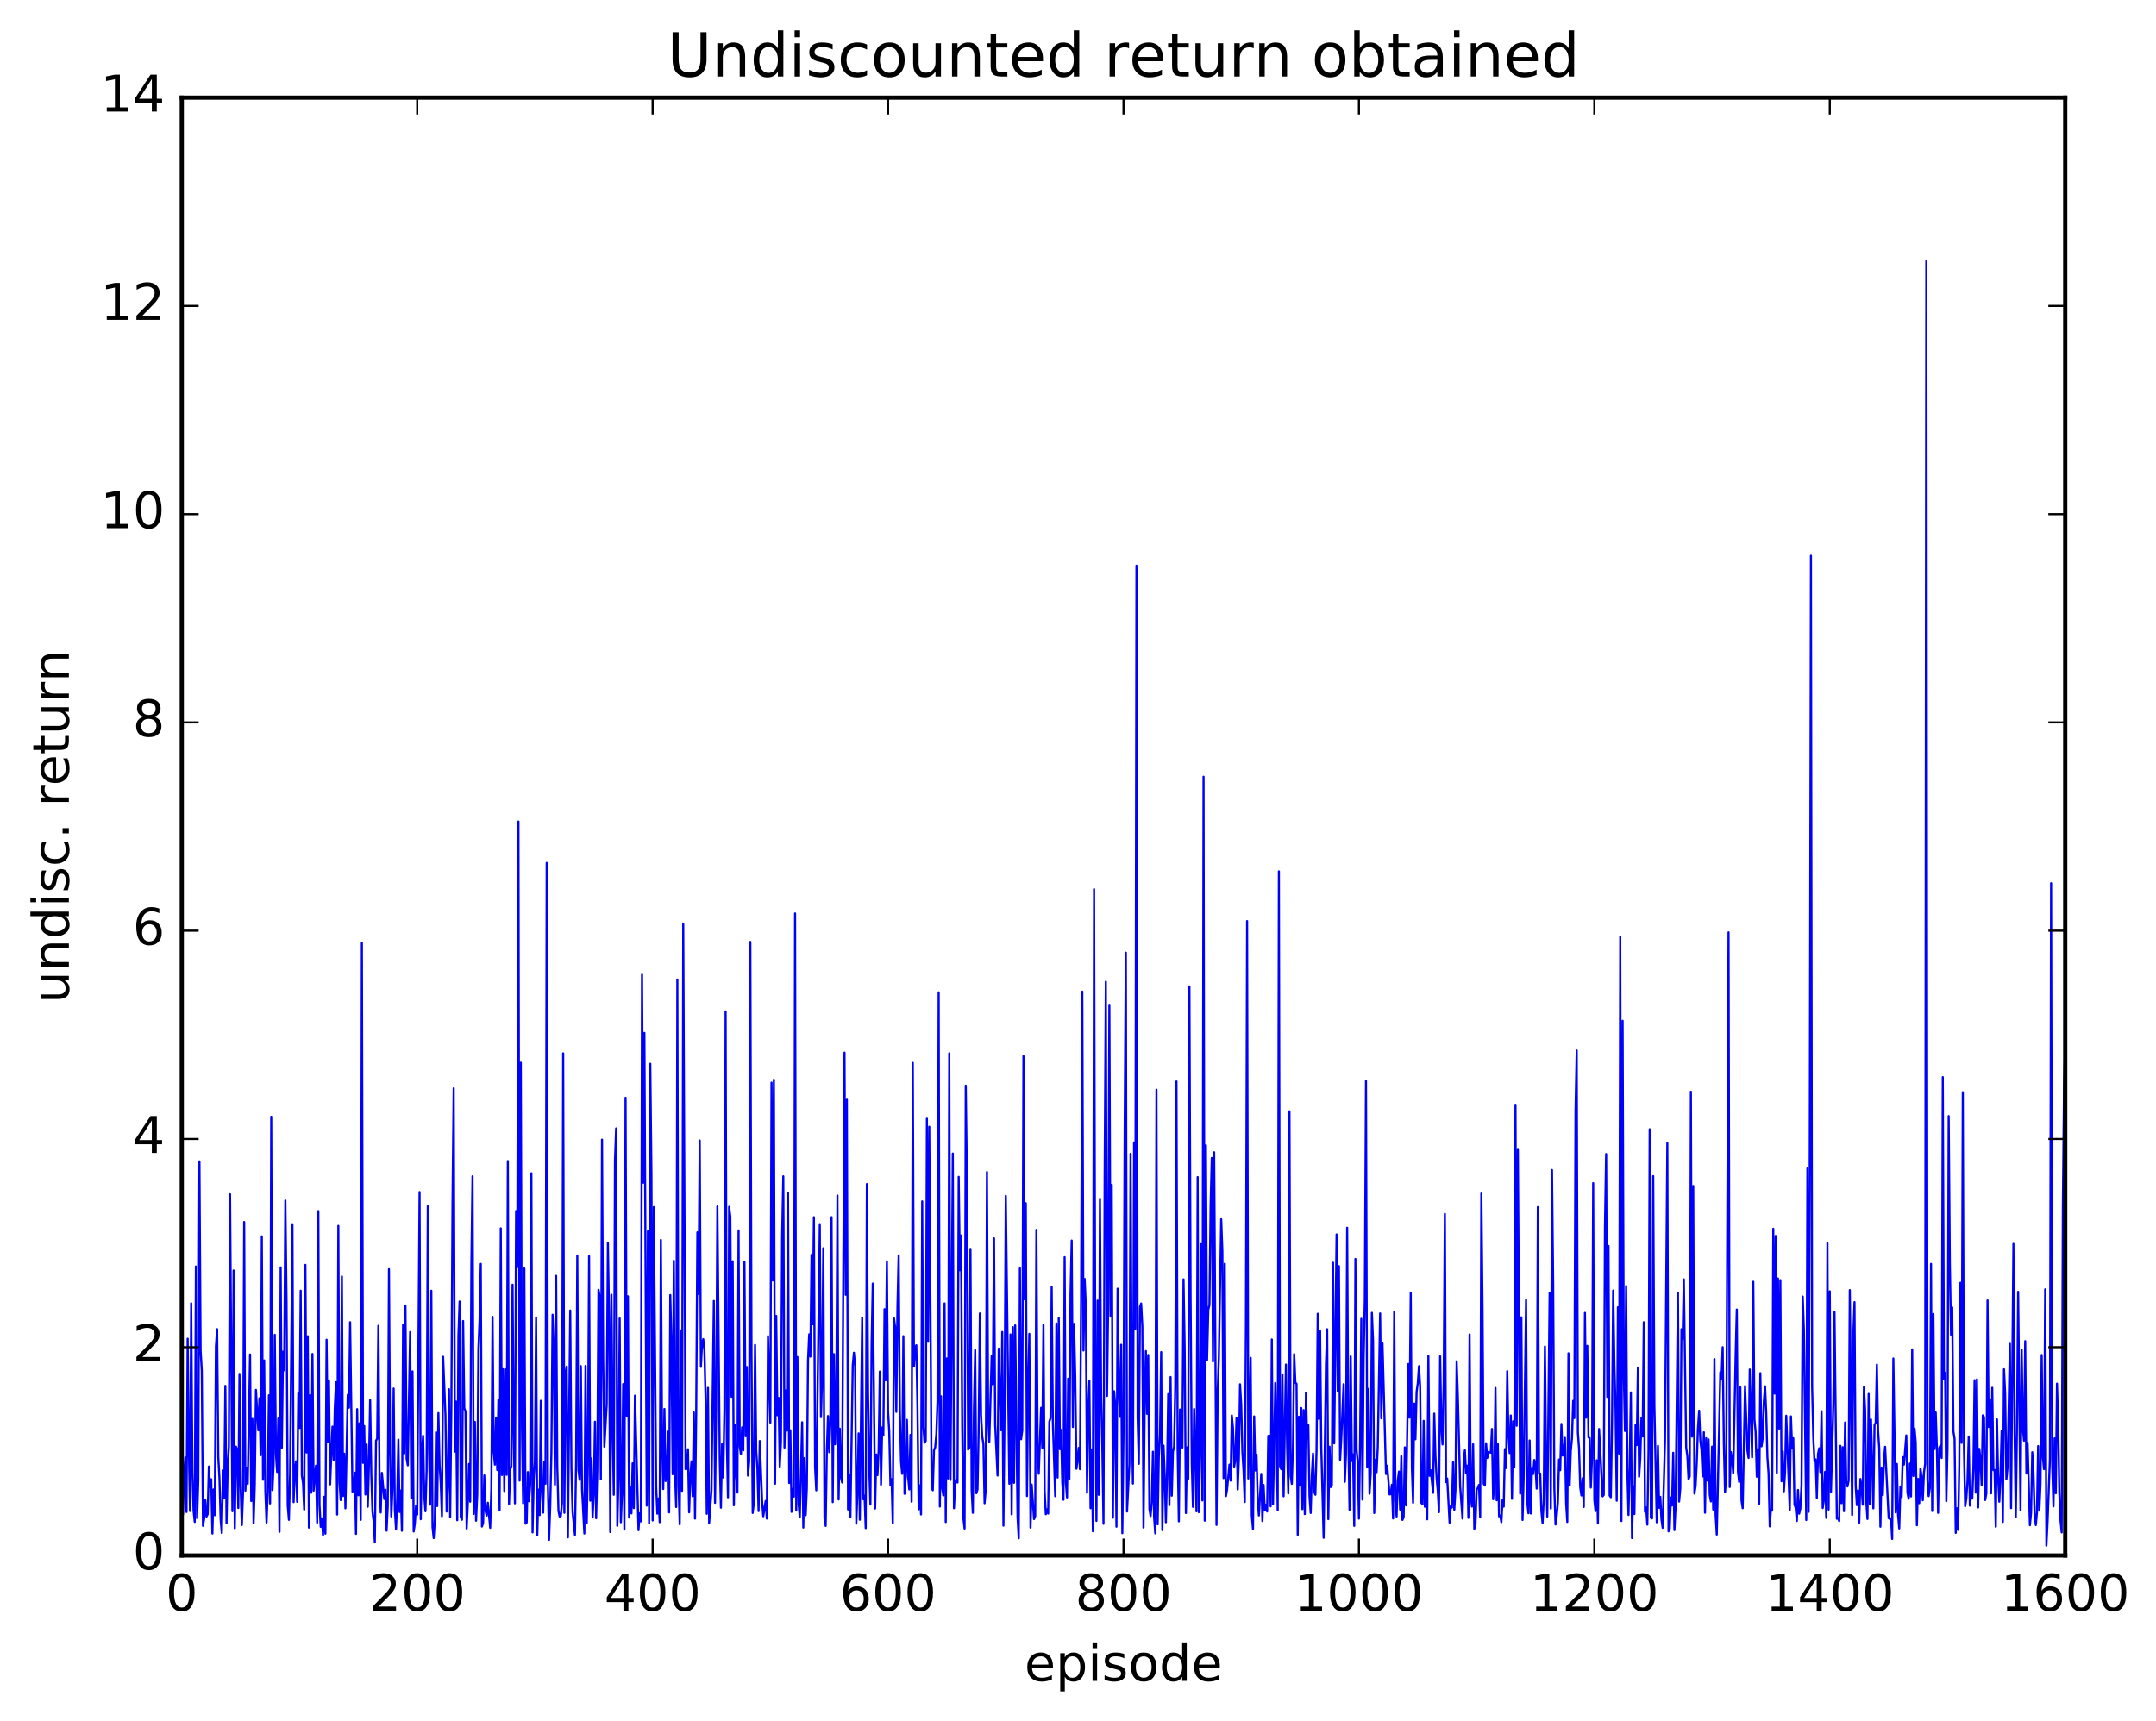 <?xml version="1.0" encoding="utf-8" standalone="no"?>
<!DOCTYPE svg PUBLIC "-//W3C//DTD SVG 1.1//EN"
  "http://www.w3.org/Graphics/SVG/1.1/DTD/svg11.dtd">
<!-- Created with matplotlib (http://matplotlib.org/) -->
<svg height="408pt" version="1.1" viewBox="0 0 511 408" width="511pt" xmlns="http://www.w3.org/2000/svg" xmlns:xlink="http://www.w3.org/1999/xlink">
 <defs>
  <style type="text/css">
*{stroke-linecap:butt;stroke-linejoin:round;stroke-miterlimit:100000;}
  </style>
 </defs>
 <g id="figure_1">
  <g id="patch_1">
   <path d="M 0 408.169 
L 511.954 408.169 
L 511.954 0 
L 0 0 
z
" style="fill:#ffffff;"/>
  </g>
  <g id="axes_1">
   <g id="patch_2">
    <path d="M 43.084 368.742 
L 489.484 368.742 
L 489.484 23.142 
L 43.084 23.142 
z
" style="fill:#ffffff;"/>
   </g>
   <g id="line2d_1">
    <path clip-path="url(#p3c01723ca8)" d="M 43.363 358.918 
L 43.642 349.35 
L 43.921 345.485 
L 44.2 358.441 
L 44.479 317.347 
L 44.758 343.449 
L 45.037 358.201 
L 45.316 308.955 
L 45.595 348.866 
L 45.874 358.085 
L 46.153 360.791 
L 46.432 300.227 
L 46.711 359.923 
L 46.99 350.955 
L 47.269 275.302 
L 47.548 320.098 
L 47.827 325.065 
L 48.106 361.715 
L 48.385 360.058 
L 48.664 355.639 
L 48.943 359.523 
L 49.222 358.949 
L 49.501 347.658 
L 49.78 352.605 
L 50.059 350.672 
L 50.338 363.544 
L 50.617 353.089 
L 50.896 359.197 
L 51.175 319.207 
L 51.454 315.085 
L 51.733 345.34 
L 52.012 350.424 
L 52.291 360.24 
L 52.57 363.41 
L 52.849 348.626 
L 53.128 355.118 
L 53.407 328.529 
L 53.686 361.132 
L 53.965 347.427 
L 54.244 342.791 
L 54.523 283.1 
L 55.081 358.25 
L 55.36 301.173 
L 55.639 362.294 
L 55.918 342.929 
L 56.197 343.587 
L 56.476 357.49 
L 56.755 325.698 
L 57.034 352.484 
L 57.313 361.527 
L 57.592 354.1 
L 57.871 289.677 
L 58.15 353.393 
L 58.429 347.922 
L 58.708 351.756 
L 59.266 321.087 
L 59.545 355.834 
L 59.824 336.37 
L 60.103 361.075 
L 60.382 352.196 
L 60.661 329.486 
L 61.219 339.07 
L 61.498 331.468 
L 61.777 344.974 
L 62.056 293.08 
L 62.335 350.801 
L 62.614 322.496 
L 62.893 353.414 
L 63.172 360.929 
L 63.451 353.666 
L 63.73 330.767 
L 64.009 356.414 
L 64.288 264.726 
L 64.567 353.252 
L 64.846 347.129 
L 65.125 316.434 
L 65.404 344.782 
L 65.683 348.949 
L 65.962 336.279 
L 66.241 363.135 
L 66.52 300.442 
L 66.799 343.202 
L 67.078 320.421 
L 67.357 324.839 
L 67.636 284.581 
L 67.915 308.457 
L 68.194 356.877 
L 68.473 360.295 
L 68.752 349.366 
L 69.31 290.406 
L 69.589 356.108 
L 69.868 348.834 
L 70.147 346.419 
L 70.426 356.02 
L 70.705 330.323 
L 70.984 338.512 
L 71.263 305.96 
L 71.542 349.762 
L 71.821 351.615 
L 72.1 357.859 
L 72.379 299.843 
L 72.658 344.332 
L 72.937 316.765 
L 73.216 362.136 
L 73.495 330.728 
L 73.774 353.879 
L 74.053 320.965 
L 74.332 353.385 
L 74.611 349.663 
L 74.89 347.465 
L 75.169 360.969 
L 75.448 287.092 
L 75.727 356.796 
L 76.006 361.951 
L 76.285 359.949 
L 76.564 364.054 
L 76.843 354.832 
L 77.122 363.577 
L 77.401 317.587 
L 77.68 341.829 
L 77.959 327.323 
L 78.238 351.895 
L 78.796 338.193 
L 79.075 346.073 
L 79.354 333.689 
L 79.633 327.668 
L 79.912 359.043 
L 80.191 290.598 
L 80.47 351.314 
L 80.749 355.611 
L 81.028 302.589 
L 81.307 354.664 
L 81.586 344.616 
L 81.865 357.576 
L 82.423 330.647 
L 82.702 333.715 
L 82.981 313.439 
L 83.539 353.645 
L 83.818 352.306 
L 84.097 349.12 
L 84.376 363.629 
L 84.655 334.052 
L 84.934 354.478 
L 85.213 337.41 
L 85.492 360.293 
L 85.771 223.476 
L 86.05 346.785 
L 86.329 338.057 
L 86.608 354.295 
L 86.887 342.415 
L 87.166 357.188 
L 87.445 347.358 
L 87.724 331.909 
L 88.003 349.531 
L 88.282 358.39 
L 88.561 360.663 
L 88.84 365.66 
L 89.119 341.53 
L 89.398 341.04 
L 89.677 314.29 
L 89.956 351.78 
L 90.235 358.568 
L 90.514 349.175 
L 91.072 355.368 
L 91.351 353.156 
L 91.63 362.881 
L 91.909 356.903 
L 92.188 300.865 
L 92.467 344.364 
L 92.746 359.479 
L 93.025 352.888 
L 93.304 329.159 
L 93.583 357.854 
L 93.862 362.495 
L 94.141 355.243 
L 94.42 341.279 
L 94.699 358.441 
L 94.978 353.363 
L 95.257 362.89 
L 95.536 314.038 
L 95.815 344.552 
L 96.094 309.475 
L 96.373 345.763 
L 96.652 347.372 
L 97.21 315.785 
L 97.489 355.16 
L 97.768 325.103 
L 98.047 363.062 
L 98.326 361.192 
L 98.605 356.93 
L 98.884 359.04 
L 99.442 282.579 
L 99.721 360.149 
L 100 344.424 
L 100.279 340.363 
L 100.558 354.749 
L 100.837 358.267 
L 101.116 348.523 
L 101.395 285.813 
L 101.674 343.494 
L 101.953 356.702 
L 102.232 305.979 
L 102.511 361.986 
L 102.79 364.627 
L 103.069 360.324 
L 103.348 339.54 
L 103.627 357.036 
L 103.906 334.973 
L 104.185 347.312 
L 104.464 351.656 
L 104.743 359.453 
L 105.022 321.635 
L 105.58 335.512 
L 105.859 358.343 
L 106.138 352.359 
L 106.417 329.342 
L 106.696 359.662 
L 106.975 333.924 
L 107.254 285.3 
L 107.533 257.982 
L 107.812 344.119 
L 108.091 332.251 
L 108.37 360.394 
L 108.649 316.616 
L 108.928 308.53 
L 109.207 359.583 
L 109.486 360.278 
L 109.765 313.157 
L 110.044 333.82 
L 110.323 334.563 
L 110.602 362.36 
L 110.881 356.399 
L 111.16 347.049 
L 111.439 356 
L 111.718 300.024 
L 111.997 278.846 
L 112.276 358.905 
L 112.555 337.086 
L 112.834 360.5 
L 113.113 354.25 
L 113.392 319.873 
L 113.671 312.769 
L 113.95 299.611 
L 114.229 361.887 
L 114.508 361.021 
L 114.787 349.764 
L 115.066 358.141 
L 115.345 359.289 
L 115.624 356.247 
L 116.182 362.199 
L 116.461 352.903 
L 116.74 312.165 
L 117.019 344.201 
L 117.298 347.207 
L 117.577 336.055 
L 117.856 348.487 
L 118.135 331.852 
L 118.414 358.026 
L 118.693 291.181 
L 118.972 349.675 
L 119.251 324.59 
L 119.53 353.461 
L 119.809 324.599 
L 120.088 349.628 
L 120.367 275.231 
L 120.646 356.546 
L 120.925 348.358 
L 121.204 347.539 
L 121.483 304.545 
L 121.762 340.413 
L 122.041 356.388 
L 122.32 287.08 
L 122.599 300.397 
L 122.878 194.74 
L 123.157 350.998 
L 123.436 251.911 
L 123.715 338.468 
L 123.994 356.365 
L 124.273 300.693 
L 124.552 361.22 
L 124.831 360.952 
L 125.11 348.971 
L 125.389 355.877 
L 125.668 351.891 
L 125.947 278.119 
L 126.226 363.282 
L 126.505 350.834 
L 126.784 346.567 
L 127.063 312.313 
L 127.342 363.883 
L 127.621 353.141 
L 127.9 359.171 
L 128.179 332.07 
L 128.458 353.647 
L 128.737 358.604 
L 129.016 346.486 
L 129.295 351.727 
L 129.574 204.544 
L 129.853 351.719 
L 130.132 365.044 
L 130.411 357.147 
L 130.69 344.381 
L 130.969 311.668 
L 131.248 319.351 
L 131.527 351.957 
L 131.806 302.444 
L 132.085 347.736 
L 132.364 358.193 
L 132.643 359.542 
L 132.922 359.381 
L 133.201 356.333 
L 133.48 249.697 
L 133.759 358.624 
L 134.038 325.573 
L 134.317 323.968 
L 134.596 364.445 
L 135.154 310.662 
L 135.433 347.93 
L 135.712 358.431 
L 136.27 363.858 
L 136.549 346.325 
L 136.828 297.615 
L 137.107 348.521 
L 137.386 350.835 
L 137.665 323.843 
L 137.944 352.901 
L 138.502 363.542 
L 138.781 323.801 
L 139.06 361.084 
L 139.339 347.736 
L 139.618 297.77 
L 139.897 355.752 
L 140.176 345.733 
L 140.455 359.711 
L 140.734 354.046 
L 141.013 337.036 
L 141.292 359.908 
L 141.571 348.376 
L 141.85 305.766 
L 142.129 307.336 
L 142.408 350.695 
L 142.687 270.155 
L 142.966 322.085 
L 143.245 342.949 
L 143.803 332.818 
L 144.082 294.584 
L 144.361 312.457 
L 144.64 363.195 
L 144.919 306.932 
L 145.198 337.7 
L 145.477 354.351 
L 145.756 275.136 
L 146.035 267.488 
L 146.314 361.731 
L 146.593 350.413 
L 146.872 312.551 
L 147.151 360.867 
L 147.43 353.856 
L 147.709 328.114 
L 147.988 362.603 
L 148.267 260.22 
L 148.546 335.619 
L 148.825 307.292 
L 149.104 359.752 
L 149.383 352.541 
L 149.662 358.775 
L 149.941 346.898 
L 150.22 357.517 
L 150.499 330.86 
L 151.336 362.758 
L 151.615 358.742 
L 151.894 360.675 
L 152.173 231.036 
L 152.452 280.373 
L 152.731 244.851 
L 153.289 356.93 
L 153.568 291.873 
L 153.847 361.066 
L 154.126 252.167 
L 154.405 278.434 
L 154.684 360.438 
L 154.963 286.136 
L 155.521 352.51 
L 155.8 358.831 
L 156.079 355.226 
L 156.358 360.853 
L 156.637 293.934 
L 156.916 340.756 
L 157.195 353.002 
L 157.474 334.011 
L 157.753 351.107 
L 158.032 350.592 
L 158.311 339.401 
L 158.59 358.534 
L 158.869 306.998 
L 159.148 318.679 
L 159.427 349.487 
L 159.706 298.865 
L 159.985 349.422 
L 160.264 357.257 
L 160.543 232.196 
L 160.822 352.096 
L 161.101 361.352 
L 161.38 315.4 
L 161.659 353.434 
L 161.938 219.008 
L 162.496 348.278 
L 162.775 348.209 
L 163.054 343.559 
L 163.333 358.517 
L 163.612 349.826 
L 163.891 346.425 
L 164.17 354.711 
L 164.449 334.832 
L 164.728 360.004 
L 165.007 335.284 
L 165.286 292.13 
L 165.565 306.767 
L 165.844 270.357 
L 166.123 324.022 
L 166.402 318.494 
L 166.681 317.451 
L 166.96 320.228 
L 167.239 331.605 
L 167.518 358.861 
L 167.797 329.004 
L 168.076 361.074 
L 168.634 353.24 
L 169.192 308.392 
L 169.471 356.27 
L 169.75 333.541 
L 170.029 285.999 
L 170.587 345.773 
L 170.866 357.421 
L 171.145 342.324 
L 171.424 350.249 
L 171.703 333.97 
L 171.982 239.757 
L 172.261 341.012 
L 172.54 354.958 
L 172.819 286.084 
L 173.098 288.433 
L 173.377 331.122 
L 173.656 298.998 
L 173.935 356.848 
L 174.214 337.828 
L 174.493 349.449 
L 174.772 353.834 
L 175.051 291.664 
L 175.33 342.828 
L 175.609 344.765 
L 175.888 338.369 
L 176.167 343.833 
L 176.446 299.17 
L 176.725 340.481 
L 177.004 324.058 
L 177.283 349.805 
L 177.562 346.405 
L 177.841 223.27 
L 178.12 321.495 
L 178.399 358.662 
L 178.678 356.225 
L 178.957 318.824 
L 179.236 343.933 
L 179.515 348.216 
L 179.794 358.227 
L 180.073 341.608 
L 180.631 355.863 
L 180.91 359.447 
L 181.468 355.824 
L 181.747 360.002 
L 182.026 316.745 
L 182.584 337.252 
L 182.863 256.637 
L 183.142 303.53 
L 183.421 255.95 
L 183.7 351.741 
L 183.979 311.949 
L 184.258 335.496 
L 184.537 331.375 
L 184.816 347.685 
L 185.095 341.841 
L 185.374 293.196 
L 185.653 278.846 
L 185.932 343.173 
L 186.211 329.624 
L 186.49 339.191 
L 186.769 282.73 
L 187.048 351.567 
L 187.327 339.062 
L 187.606 358.41 
L 187.885 352.931 
L 188.164 354.797 
L 188.443 216.533 
L 188.722 358.105 
L 189.001 321.691 
L 189.28 356.492 
L 189.559 359.712 
L 190.117 337.158 
L 190.396 362.133 
L 190.675 345.659 
L 190.954 359.195 
L 191.233 352.815 
L 191.512 322.596 
L 191.791 316.31 
L 192.07 321.601 
L 192.349 297.469 
L 192.628 313.927 
L 192.907 288.539 
L 193.186 347.769 
L 193.465 353.306 
L 194.302 290.393 
L 194.581 335.952 
L 194.86 326.072 
L 195.139 295.906 
L 195.418 359.837 
L 195.697 361.749 
L 195.976 344.022 
L 196.255 335.688 
L 196.534 344.257 
L 196.813 337.079 
L 197.092 288.528 
L 197.371 356.101 
L 197.65 321.007 
L 197.929 342.366 
L 198.208 333.49 
L 198.487 283.408 
L 198.766 355.472 
L 199.045 338.697 
L 199.324 350.257 
L 199.603 351.46 
L 200.161 249.525 
L 200.44 306.935 
L 200.719 260.689 
L 200.998 357.845 
L 201.277 349.571 
L 201.556 359.689 
L 202.114 323.639 
L 202.393 320.674 
L 202.672 323.938 
L 202.951 361.212 
L 203.23 353.678 
L 203.509 339.799 
L 203.788 360.275 
L 204.346 312.336 
L 204.625 355.415 
L 204.904 354.551 
L 205.183 362.268 
L 205.462 280.679 
L 205.741 330.267 
L 206.02 348.181 
L 206.299 356.67 
L 206.578 319.181 
L 206.857 304.276 
L 207.415 357.611 
L 207.694 344.807 
L 207.973 349.696 
L 208.252 343.702 
L 208.531 325.151 
L 208.81 351.971 
L 209.089 338.399 
L 209.368 340.306 
L 209.647 310.361 
L 209.926 327.219 
L 210.205 299.007 
L 210.484 334.579 
L 210.763 339.361 
L 211.042 352.12 
L 211.321 350.642 
L 211.6 361.145 
L 211.879 312.448 
L 212.158 314.553 
L 212.437 334.701 
L 212.716 309.661 
L 212.995 297.598 
L 213.274 334.37 
L 213.553 346.507 
L 213.832 349.388 
L 214.111 316.749 
L 214.39 354.123 
L 214.669 350.134 
L 214.948 336.595 
L 215.227 349.961 
L 215.506 353.097 
L 215.785 340.15 
L 216.064 356 
L 216.343 251.956 
L 216.622 323.95 
L 216.901 319.569 
L 217.18 318.895 
L 217.459 333.743 
L 217.738 357.808 
L 218.017 352.123 
L 218.296 359.018 
L 218.575 284.792 
L 218.854 338.05 
L 219.133 342.009 
L 219.412 341.577 
L 219.691 265.189 
L 219.97 318.084 
L 220.249 267.098 
L 220.807 352.527 
L 221.086 353.293 
L 221.365 343.783 
L 221.644 343.157 
L 221.923 340.104 
L 222.202 332.269 
L 222.481 235.238 
L 222.76 357.157 
L 223.039 331.004 
L 223.318 352.929 
L 223.597 354.528 
L 223.876 308.985 
L 224.155 360.819 
L 224.434 322.018 
L 224.713 350.492 
L 224.992 249.71 
L 225.271 350.844 
L 225.829 273.452 
L 226.108 357.543 
L 226.387 351.968 
L 226.666 350.76 
L 226.945 351.448 
L 227.224 278.978 
L 227.503 301.114 
L 227.782 292.881 
L 228.061 338.116 
L 228.34 359.934 
L 228.619 362.367 
L 228.898 257.348 
L 229.177 279.643 
L 229.456 343.654 
L 229.735 343.202 
L 230.014 296.055 
L 230.293 353.162 
L 230.572 358.633 
L 230.851 333.594 
L 231.13 320.07 
L 231.409 353.979 
L 231.688 353.111 
L 231.967 338.272 
L 232.246 311.368 
L 232.525 335.448 
L 232.804 340.595 
L 233.083 342.232 
L 233.362 356.368 
L 233.641 353.055 
L 233.92 277.819 
L 234.199 335.565 
L 234.478 341.813 
L 235.036 321.498 
L 235.315 328.173 
L 235.594 293.556 
L 235.873 337.713 
L 236.431 349.801 
L 236.71 319.715 
L 237.268 339.054 
L 237.547 315.765 
L 237.826 361.684 
L 238.105 333.709 
L 238.384 283.49 
L 239.221 351.741 
L 239.5 316.336 
L 239.779 358.997 
L 240.058 314.614 
L 240.337 351.526 
L 240.616 314.187 
L 241.174 359.657 
L 241.453 364.673 
L 241.732 300.654 
L 242.011 341.192 
L 242.29 339.13 
L 242.569 250.332 
L 242.848 308.027 
L 243.127 285.221 
L 243.406 354.655 
L 243.685 328.846 
L 243.964 316.194 
L 244.243 362.152 
L 244.522 351.933 
L 245.08 360.119 
L 245.359 359.394 
L 245.638 291.543 
L 245.917 342.173 
L 246.196 349.377 
L 246.754 333.735 
L 247.033 343.217 
L 247.312 314.112 
L 247.591 353.502 
L 247.87 358.97 
L 248.149 357.801 
L 248.428 358.815 
L 248.707 337.034 
L 248.986 336.203 
L 249.265 305.003 
L 249.544 337.267 
L 250.102 354.69 
L 250.381 313.734 
L 250.66 350.278 
L 250.939 312.477 
L 251.218 343.55 
L 251.497 338.966 
L 251.776 351.49 
L 252.055 355.538 
L 252.334 298.016 
L 252.613 351.417 
L 252.892 354.99 
L 253.171 326.83 
L 253.45 350.69 
L 253.729 306.74 
L 254.008 294.075 
L 254.287 338.29 
L 254.566 313.831 
L 254.845 326.291 
L 255.124 348.186 
L 255.403 346.214 
L 255.682 343.236 
L 255.961 348.291 
L 256.24 307.873 
L 256.519 235.069 
L 256.798 320.146 
L 257.077 303.177 
L 257.356 309.638 
L 257.635 353.888 
L 257.914 333.927 
L 258.193 327.412 
L 258.472 357.543 
L 258.751 343.614 
L 259.03 363.001 
L 259.309 210.779 
L 259.588 322.07 
L 259.867 360.55 
L 260.146 308.304 
L 260.425 354.363 
L 260.704 284.38 
L 260.983 331.18 
L 261.262 342.88 
L 261.541 361.245 
L 261.82 278.362 
L 262.099 232.714 
L 262.378 330.925 
L 262.657 308.616 
L 262.936 238.393 
L 263.215 312.051 
L 263.494 280.883 
L 263.773 359.787 
L 264.052 329.811 
L 264.331 333.214 
L 264.61 361.925 
L 264.889 305.49 
L 265.168 329.002 
L 265.447 335.888 
L 265.726 318.784 
L 266.005 363.461 
L 266.284 340.315 
L 266.563 267.75 
L 266.842 225.832 
L 267.121 358.334 
L 267.679 347.083 
L 267.958 273.509 
L 268.237 334.134 
L 268.516 351.698 
L 268.795 270.815 
L 269.074 315.024 
L 269.353 134.094 
L 269.632 336.115 
L 269.911 347.021 
L 270.19 309.839 
L 270.469 309.003 
L 270.748 314.471 
L 271.027 362.127 
L 271.306 332.426 
L 271.585 320.275 
L 271.864 335.166 
L 272.143 321.214 
L 272.422 357.681 
L 272.701 359.395 
L 272.98 356.056 
L 273.259 344.145 
L 273.538 359.705 
L 273.817 363.5 
L 274.096 258.315 
L 274.375 361.363 
L 274.654 345.371 
L 274.933 340.114 
L 275.212 320.529 
L 275.491 362.735 
L 275.77 342.68 
L 276.049 349.839 
L 276.328 360.873 
L 276.607 348.88 
L 276.886 330.479 
L 277.165 356.811 
L 277.444 326.432 
L 277.723 354.581 
L 278.002 344.155 
L 278.281 342.94 
L 278.56 328.582 
L 278.839 256.368 
L 279.118 343.692 
L 279.397 360.655 
L 279.676 334.146 
L 279.955 334.36 
L 280.234 343.157 
L 280.513 303.274 
L 280.792 320.151 
L 281.071 358.679 
L 281.35 343.112 
L 281.629 350.558 
L 281.908 233.838 
L 282.187 307.583 
L 282.466 346.893 
L 282.745 357.229 
L 283.024 334.02 
L 283.582 358.281 
L 283.861 279.03 
L 284.14 358.488 
L 284.419 345.152 
L 284.698 294.94 
L 284.977 355.696 
L 285.256 184.123 
L 285.535 360.495 
L 285.814 271.492 
L 286.093 322.382 
L 286.372 310.509 
L 286.651 309.388 
L 286.93 285.562 
L 287.209 274.511 
L 287.488 322.76 
L 287.767 273.15 
L 288.325 361.502 
L 288.604 329.932 
L 288.883 321.805 
L 289.441 289.024 
L 289.72 296.663 
L 289.999 350.411 
L 290.278 299.58 
L 290.557 354.666 
L 290.836 353.093 
L 291.394 347.206 
L 291.673 351.009 
L 291.952 335.54 
L 292.231 338.544 
L 292.51 347.682 
L 292.789 346.059 
L 293.068 336.095 
L 293.347 353.114 
L 293.626 345.832 
L 293.905 328.158 
L 294.184 332.926 
L 294.463 344.24 
L 294.742 348.755 
L 295.021 356.077 
L 295.3 314.13 
L 295.579 218.344 
L 295.858 350.501 
L 296.416 321.897 
L 296.695 359.282 
L 296.974 362.501 
L 297.253 335.769 
L 297.532 348.587 
L 297.811 344.859 
L 298.09 355.299 
L 298.369 359.269 
L 298.927 349.404 
L 299.206 360.584 
L 299.485 352.028 
L 299.764 358.09 
L 300.043 356.734 
L 300.322 358.33 
L 300.601 340.398 
L 300.88 340.351 
L 301.159 357.104 
L 301.438 317.53 
L 301.717 356.59 
L 302.275 327.84 
L 302.554 340.397 
L 302.833 358.078 
L 303.112 206.556 
L 303.391 347.607 
L 303.67 348.29 
L 303.949 325.827 
L 304.228 354.719 
L 304.786 323.478 
L 305.065 342.912 
L 305.344 354.031 
L 305.623 263.442 
L 305.902 350.002 
L 306.181 351.772 
L 306.46 342.501 
L 306.739 321.008 
L 307.018 327.744 
L 307.297 328.058 
L 307.576 363.856 
L 307.855 335.846 
L 308.134 352.223 
L 308.413 333.791 
L 308.692 357.76 
L 308.971 334.273 
L 309.25 358.941 
L 309.529 330.152 
L 309.808 340.991 
L 310.087 337.867 
L 310.366 354.67 
L 310.645 358.675 
L 310.924 349.608 
L 311.203 344.569 
L 311.482 353.666 
L 311.761 354.345 
L 312.04 343.753 
L 312.319 311.436 
L 312.598 336.382 
L 312.877 315.52 
L 313.156 342.969 
L 313.714 364.549 
L 314.272 323.385 
L 314.551 315.099 
L 314.83 360.135 
L 315.109 342.952 
L 315.388 352.532 
L 315.667 352.116 
L 315.946 299.333 
L 316.225 342.172 
L 316.783 292.628 
L 317.062 329.764 
L 317.341 300.143 
L 317.62 346.068 
L 317.899 341.077 
L 318.457 328.129 
L 318.736 351.277 
L 319.015 344.767 
L 319.294 291.04 
L 319.573 340.513 
L 319.852 357.913 
L 320.131 321.548 
L 320.41 346.358 
L 320.689 344.784 
L 320.968 361.731 
L 321.247 298.441 
L 321.526 343.743 
L 321.805 346.596 
L 322.084 360.012 
L 322.363 341.315 
L 322.642 312.627 
L 322.921 355.498 
L 323.2 322.081 
L 323.479 307.947 
L 323.758 256.257 
L 324.037 347.763 
L 324.316 329.247 
L 324.595 354.098 
L 324.874 349.264 
L 325.153 311.216 
L 325.432 317.802 
L 325.711 358.677 
L 325.99 346.062 
L 326.269 349.014 
L 326.548 342.984 
L 327.106 311.362 
L 327.385 336.225 
L 327.664 318.448 
L 328.501 349.438 
L 328.78 347.47 
L 329.338 354.27 
L 329.617 354.214 
L 329.896 351.976 
L 330.175 359.971 
L 330.454 310.96 
L 330.733 355.822 
L 331.012 359.515 
L 331.291 351.009 
L 331.57 348.845 
L 331.849 357.87 
L 332.128 345.189 
L 332.407 360.316 
L 332.686 359.564 
L 332.965 343.109 
L 333.244 356.869 
L 333.802 323.348 
L 334.081 336.071 
L 334.36 306.442 
L 334.639 348.06 
L 334.918 356.246 
L 335.197 332.732 
L 335.476 341.197 
L 335.755 329.939 
L 336.034 327.898 
L 336.313 323.865 
L 336.592 328.711 
L 336.871 356.233 
L 337.15 356.606 
L 337.429 336.83 
L 337.708 357.206 
L 337.987 354.011 
L 338.266 360.175 
L 338.545 321.43 
L 338.824 349.864 
L 339.103 348.533 
L 339.661 353.899 
L 339.94 335.109 
L 340.219 345.069 
L 340.498 350.401 
L 340.777 353.422 
L 341.056 358.474 
L 341.335 321.529 
L 341.614 338.093 
L 341.893 342.422 
L 342.172 327.926 
L 342.451 287.755 
L 342.73 351.35 
L 343.009 350.497 
L 343.567 360.977 
L 343.846 357.086 
L 344.125 357.395 
L 344.404 346.654 
L 344.683 357.919 
L 344.962 353.143 
L 345.241 322.711 
L 345.52 330.733 
L 346.078 352.415 
L 346.636 360.003 
L 346.915 346.274 
L 347.194 343.804 
L 347.473 349.259 
L 347.752 347.453 
L 348.031 359.832 
L 348.31 316.343 
L 348.589 354.287 
L 348.868 357.157 
L 349.147 342.384 
L 349.426 362.45 
L 349.705 361.454 
L 349.984 353.132 
L 350.263 352.777 
L 350.542 352.009 
L 350.821 359.731 
L 351.1 282.935 
L 351.379 310.185 
L 351.658 351.74 
L 351.937 352.167 
L 352.216 342.129 
L 352.495 345.638 
L 352.774 344.234 
L 353.332 344.376 
L 353.611 338.765 
L 353.89 355.409 
L 354.169 351.569 
L 354.448 329.014 
L 354.727 355.651 
L 355.006 342.348 
L 355.285 359.472 
L 355.564 359.258 
L 355.843 360.853 
L 356.122 355.627 
L 356.401 357.172 
L 356.68 343.524 
L 356.959 348.025 
L 357.238 325.04 
L 357.517 340.231 
L 357.796 344.463 
L 358.075 335.557 
L 358.354 355.313 
L 358.633 336.931 
L 358.912 347.862 
L 359.191 261.885 
L 359.47 337.993 
L 359.749 272.565 
L 360.307 354.093 
L 360.586 312.279 
L 360.865 360.324 
L 361.144 349.602 
L 361.702 308.156 
L 361.981 356.208 
L 362.26 358.731 
L 362.539 341.474 
L 362.818 358.803 
L 363.097 347.982 
L 363.376 349.435 
L 363.655 346.1 
L 363.934 347.858 
L 364.213 352.897 
L 364.492 286.141 
L 364.771 349.28 
L 365.05 349.314 
L 365.329 358.226 
L 365.608 361.059 
L 365.887 355.591 
L 366.166 319.202 
L 366.445 347.106 
L 366.724 359.536 
L 367.282 306.436 
L 367.561 357.624 
L 367.84 277.355 
L 368.119 304.323 
L 368.398 352.812 
L 368.677 361.411 
L 368.956 359.353 
L 369.235 356.236 
L 369.514 345.999 
L 369.793 348.532 
L 370.072 337.562 
L 370.351 345.066 
L 370.63 344.272 
L 370.909 340.865 
L 371.188 356.331 
L 371.467 360.805 
L 371.746 320.818 
L 372.025 352.098 
L 372.304 343.903 
L 372.583 340.934 
L 372.862 332.073 
L 373.141 336.175 
L 373.42 263.447 
L 373.699 249.023 
L 373.978 339.535 
L 374.257 343.447 
L 374.536 352.65 
L 374.815 354.523 
L 375.094 350.445 
L 375.373 357.244 
L 375.652 311.231 
L 375.931 336.069 
L 376.21 319.04 
L 376.489 340.713 
L 376.768 340.939 
L 377.047 352.65 
L 377.326 345.782 
L 377.605 280.466 
L 377.884 355.592 
L 378.163 358.233 
L 378.442 346.179 
L 378.721 361.166 
L 379 338.767 
L 379.837 354.732 
L 380.116 354.401 
L 380.395 290.917 
L 380.674 273.564 
L 380.953 331.149 
L 381.232 295.362 
L 381.511 354.544 
L 381.79 354.941 
L 382.069 337.481 
L 382.348 305.939 
L 382.627 323.474 
L 382.906 333.97 
L 383.185 355.764 
L 383.464 309.889 
L 383.743 344.585 
L 384.022 222.021 
L 384.301 360.579 
L 384.58 241.975 
L 384.859 325.771 
L 385.138 339.232 
L 385.417 304.87 
L 385.696 348.153 
L 385.975 359.142 
L 386.254 347.624 
L 386.533 330.083 
L 386.812 364.623 
L 387.091 352.354 
L 387.37 358.922 
L 387.649 337.776 
L 387.928 342.569 
L 388.207 324.192 
L 388.486 350.066 
L 388.765 345.763 
L 389.044 336.121 
L 389.323 340.53 
L 389.602 313.438 
L 389.881 358.375 
L 390.16 357.359 
L 390.439 361.434 
L 390.718 343.938 
L 390.997 267.69 
L 391.276 359.783 
L 391.555 359.965 
L 391.834 278.807 
L 392.113 333.176 
L 392.671 360.879 
L 392.95 342.758 
L 393.229 357.451 
L 393.508 354.842 
L 393.787 360.16 
L 394.066 362.191 
L 394.624 341.673 
L 395.182 270.964 
L 395.461 363.027 
L 395.74 362.407 
L 396.019 355.019 
L 396.298 356.903 
L 396.577 344.392 
L 396.856 362.735 
L 397.135 357.266 
L 397.693 306.429 
L 397.972 355.97 
L 398.251 352.841 
L 398.53 315.101 
L 398.809 317.416 
L 399.088 303.277 
L 399.646 343.159 
L 399.925 345.154 
L 400.204 350.66 
L 400.483 350.014 
L 400.762 258.8 
L 401.041 340.578 
L 401.32 281.143 
L 401.599 354.063 
L 401.878 352.308 
L 402.157 346.689 
L 402.436 338.589 
L 402.715 334.425 
L 402.994 341.387 
L 403.273 343.699 
L 403.552 350.004 
L 403.831 339.533 
L 404.11 358.617 
L 404.389 340.941 
L 404.668 350.987 
L 404.947 341.243 
L 405.226 354.327 
L 405.505 355.938 
L 405.784 342.939 
L 406.063 357.878 
L 406.342 322.181 
L 406.621 359.019 
L 406.9 363.786 
L 407.458 338.303 
L 407.737 325.322 
L 408.016 327.026 
L 408.295 319.358 
L 408.574 342.097 
L 408.853 353.766 
L 409.132 349.874 
L 409.69 221.013 
L 409.969 352.516 
L 410.248 344.223 
L 410.527 345.798 
L 410.806 349.255 
L 411.364 321.566 
L 411.643 310.438 
L 411.922 348.847 
L 412.201 351.32 
L 412.48 328.859 
L 412.759 355.691 
L 413.038 357.547 
L 413.596 328.578 
L 414.154 343.826 
L 414.433 345.623 
L 414.712 324.649 
L 415.27 345.47 
L 415.549 303.844 
L 415.828 336.441 
L 416.107 339.491 
L 416.386 350.078 
L 416.665 343.542 
L 416.944 356.489 
L 417.223 325.524 
L 417.502 342.867 
L 417.781 340.939 
L 418.06 332.118 
L 418.339 328.638 
L 418.618 334.941 
L 418.897 345.403 
L 419.176 349.362 
L 419.455 361.849 
L 419.734 357.766 
L 420.013 358.107 
L 420.292 291.287 
L 420.571 330.362 
L 420.85 292.99 
L 421.129 349.157 
L 421.408 303.059 
L 421.687 338.672 
L 421.966 303.456 
L 422.245 351.155 
L 422.524 344.057 
L 422.803 353.532 
L 423.082 349.022 
L 423.361 335.613 
L 424.198 357.916 
L 424.477 335.763 
L 424.756 343.38 
L 425.035 340.943 
L 425.314 356.692 
L 425.593 357.407 
L 425.872 360.569 
L 426.151 353.219 
L 426.43 358.841 
L 426.709 357.615 
L 426.988 352.043 
L 427.267 307.351 
L 427.546 315.091 
L 428.104 360.333 
L 428.383 276.987 
L 428.662 358.406 
L 428.941 272.663 
L 429.22 131.741 
L 429.499 328.658 
L 429.778 340.806 
L 430.057 346.384 
L 430.336 345.959 
L 430.615 355.126 
L 430.894 344.683 
L 431.173 343.325 
L 431.452 348.981 
L 431.731 334.545 
L 432.01 357.5 
L 432.289 355.478 
L 432.568 348.914 
L 432.847 359.831 
L 433.126 294.688 
L 433.405 357.866 
L 433.684 306.111 
L 433.963 353.671 
L 434.521 333.053 
L 434.8 310.994 
L 435.358 360.033 
L 435.637 359.867 
L 435.916 360.604 
L 436.195 342.74 
L 436.474 356.352 
L 436.753 343.064 
L 437.032 358.243 
L 437.311 337.221 
L 437.59 351.533 
L 437.869 352.383 
L 438.148 351.045 
L 438.427 305.83 
L 438.985 359.139 
L 439.264 316.207 
L 439.543 308.673 
L 439.822 352.223 
L 440.101 356.806 
L 440.38 353.34 
L 440.659 360.988 
L 440.938 350.618 
L 441.217 352.542 
L 441.496 356.721 
L 441.775 328.772 
L 442.054 334.171 
L 442.333 355.937 
L 442.612 360.093 
L 442.891 330.442 
L 443.17 356.55 
L 443.449 336.493 
L 444.007 357.572 
L 444.286 337.753 
L 444.565 337.332 
L 444.844 323.5 
L 445.123 339.076 
L 445.402 343.342 
L 445.681 361.929 
L 445.96 347.901 
L 446.239 354.428 
L 446.518 346.224 
L 446.797 342.971 
L 447.634 359.884 
L 447.913 360.088 
L 448.192 359.96 
L 448.471 364.831 
L 448.75 322.04 
L 449.308 358.556 
L 449.587 347.044 
L 449.866 359.129 
L 450.145 362.348 
L 450.424 352.421 
L 450.703 354.891 
L 450.982 345.439 
L 451.261 347.207 
L 451.819 340.271 
L 452.098 353.885 
L 452.377 355.3 
L 452.656 346.946 
L 452.935 354.751 
L 453.214 319.885 
L 453.493 349.891 
L 453.772 338.684 
L 454.051 341.938 
L 454.33 361.58 
L 454.609 350.588 
L 454.888 356.349 
L 455.167 348.15 
L 455.446 349.94 
L 455.725 355.665 
L 456.004 349.049 
L 456.283 347.061 
L 456.562 61.904 
L 456.841 350.906 
L 457.12 354.671 
L 457.399 352.794 
L 457.678 299.62 
L 457.957 358.197 
L 458.236 311.488 
L 458.515 343.517 
L 458.794 334.845 
L 459.073 343.518 
L 459.352 358.637 
L 459.631 343.248 
L 459.91 342.664 
L 460.189 345.635 
L 460.468 255.331 
L 460.747 326.976 
L 461.026 325.426 
L 461.305 355.867 
L 461.584 343.336 
L 461.863 264.568 
L 462.142 299.651 
L 462.421 316.404 
L 462.7 309.937 
L 462.979 339.298 
L 463.258 341.084 
L 463.537 363.39 
L 463.816 357.556 
L 464.095 362.662 
L 464.374 347.263 
L 464.653 304.077 
L 464.932 342.043 
L 465.211 258.912 
L 465.49 343.368 
L 465.769 357.079 
L 466.048 355.24 
L 466.327 351.074 
L 466.606 340.55 
L 466.885 356.934 
L 467.164 354.478 
L 467.443 355.259 
L 467.722 348.07 
L 468.001 327.193 
L 468.28 353.851 
L 468.559 326.974 
L 468.838 357.358 
L 469.117 343.472 
L 469.396 346.005 
L 469.675 352.059 
L 469.954 335.526 
L 470.233 335.943 
L 470.512 355.603 
L 470.791 354.042 
L 471.07 308.262 
L 471.349 338.295 
L 471.628 331.688 
L 471.907 354.024 
L 472.186 328.98 
L 472.465 348.51 
L 472.744 348.488 
L 473.023 361.934 
L 473.302 336.481 
L 473.581 350.12 
L 473.86 356.001 
L 474.139 349.439 
L 474.418 339.243 
L 474.697 360.787 
L 474.976 324.6 
L 475.255 330.356 
L 475.534 350.727 
L 475.813 347.866 
L 476.371 318.568 
L 476.65 357.525 
L 477.208 294.868 
L 477.487 339.762 
L 477.766 359.675 
L 478.045 338.71 
L 478.324 306.233 
L 478.882 357.982 
L 479.161 320.037 
L 479.44 338.653 
L 479.719 341.539 
L 479.998 317.925 
L 480.277 349.322 
L 480.556 342.045 
L 481.114 361.58 
L 481.393 358.622 
L 481.672 344.273 
L 481.951 348.961 
L 482.23 358.808 
L 482.509 361.541 
L 482.788 358.519 
L 483.067 342.801 
L 483.346 358.098 
L 483.625 351.825 
L 483.904 321.217 
L 484.183 345.475 
L 484.462 348.28 
L 484.741 305.648 
L 485.02 366.404 
L 485.299 360.732 
L 485.857 345.837 
L 486.136 209.363 
L 486.415 347.753 
L 486.694 357.121 
L 486.973 340.978 
L 487.252 354.001 
L 487.531 328.004 
L 487.81 337.377 
L 488.089 353.857 
L 488.368 360.466 
L 488.647 363.283 
L 488.926 285.603 
L 489.205 257.529 
L 489.484 246.911 
L 489.484 246.911 
" style="fill:none;stroke:#0000ff;stroke-linecap:square;stroke-width:0.5;"/>
   </g>
   <g id="patch_3">
    <path d="M 43.084 368.742 
L 43.084 23.142 
" style="fill:none;stroke:#000000;stroke-linecap:square;stroke-linejoin:miter;"/>
   </g>
   <g id="patch_4">
    <path d="M 43.084 23.142 
L 489.484 23.142 
" style="fill:none;stroke:#000000;stroke-linecap:square;stroke-linejoin:miter;"/>
   </g>
   <g id="patch_5">
    <path d="M 43.084 368.742 
L 489.484 368.742 
" style="fill:none;stroke:#000000;stroke-linecap:square;stroke-linejoin:miter;"/>
   </g>
   <g id="patch_6">
    <path d="M 489.484 368.742 
L 489.484 23.142 
" style="fill:none;stroke:#000000;stroke-linecap:square;stroke-linejoin:miter;"/>
   </g>
   <g id="matplotlib.axis_1">
    <g id="xtick_1">
     <g id="line2d_2">
      <defs>
       <path d="M 0 0 
L 0 -4 
" id="m55feca8a79" style="stroke:#000000;stroke-width:0.5;"/>
      </defs>
      <g>
       <use style="stroke:#000000;stroke-width:0.5;" x="43.084" xlink:href="#m55feca8a79" y="368.742"/>
      </g>
     </g>
     <g id="line2d_3">
      <defs>
       <path d="M 0 0 
L 0 4 
" id="m27ab988c8b" style="stroke:#000000;stroke-width:0.5;"/>
      </defs>
      <g>
       <use style="stroke:#000000;stroke-width:0.5;" x="43.084" xlink:href="#m27ab988c8b" y="23.142"/>
      </g>
     </g>
     <g id="text_1">
      <!-- 0 -->
      <defs>
       <path d="M 31.781 66.406 
Q 24.172 66.406 20.328 58.906 
Q 16.5 51.422 16.5 36.375 
Q 16.5 21.391 20.328 13.891 
Q 24.172 6.391 31.781 6.391 
Q 39.453 6.391 43.281 13.891 
Q 47.125 21.391 47.125 36.375 
Q 47.125 51.422 43.281 58.906 
Q 39.453 66.406 31.781 66.406 
M 31.781 74.219 
Q 44.047 74.219 50.516 64.516 
Q 56.984 54.828 56.984 36.375 
Q 56.984 17.969 50.516 8.266 
Q 44.047 -1.422 31.781 -1.422 
Q 19.531 -1.422 13.062 8.266 
Q 6.594 17.969 6.594 36.375 
Q 6.594 54.828 13.062 64.516 
Q 19.531 74.219 31.781 74.219 
" id="BitstreamVeraSans-Roman-30"/>
      </defs>
      <g transform="translate(39.266 381.86)scale(0.12 -0.12)">
       <use xlink:href="#BitstreamVeraSans-Roman-30"/>
      </g>
     </g>
    </g>
    <g id="xtick_2">
     <g id="line2d_4">
      <g>
       <use style="stroke:#000000;stroke-width:0.5;" x="98.884" xlink:href="#m55feca8a79" y="368.742"/>
      </g>
     </g>
     <g id="line2d_5">
      <g>
       <use style="stroke:#000000;stroke-width:0.5;" x="98.884" xlink:href="#m27ab988c8b" y="23.142"/>
      </g>
     </g>
     <g id="text_2">
      <!-- 200 -->
      <defs>
       <path d="M 19.188 8.297 
L 53.609 8.297 
L 53.609 0 
L 7.328 0 
L 7.328 8.297 
Q 12.938 14.109 22.625 23.891 
Q 32.328 33.688 34.812 36.531 
Q 39.547 41.844 41.422 45.531 
Q 43.312 49.219 43.312 52.781 
Q 43.312 58.594 39.234 62.25 
Q 35.156 65.922 28.609 65.922 
Q 23.969 65.922 18.812 64.312 
Q 13.672 62.703 7.812 59.422 
L 7.812 69.391 
Q 13.766 71.781 18.938 73 
Q 24.125 74.219 28.422 74.219 
Q 39.75 74.219 46.484 68.547 
Q 53.219 62.891 53.219 53.422 
Q 53.219 48.922 51.531 44.891 
Q 49.859 40.875 45.406 35.406 
Q 44.188 33.984 37.641 27.219 
Q 31.109 20.453 19.188 8.297 
" id="BitstreamVeraSans-Roman-32"/>
      </defs>
      <g transform="translate(87.431 381.86)scale(0.12 -0.12)">
       <use xlink:href="#BitstreamVeraSans-Roman-32"/>
       <use x="63.623" xlink:href="#BitstreamVeraSans-Roman-30"/>
       <use x="127.246" xlink:href="#BitstreamVeraSans-Roman-30"/>
      </g>
     </g>
    </g>
    <g id="xtick_3">
     <g id="line2d_6">
      <g>
       <use style="stroke:#000000;stroke-width:0.5;" x="154.684" xlink:href="#m55feca8a79" y="368.742"/>
      </g>
     </g>
     <g id="line2d_7">
      <g>
       <use style="stroke:#000000;stroke-width:0.5;" x="154.684" xlink:href="#m27ab988c8b" y="23.142"/>
      </g>
     </g>
     <g id="text_3">
      <!-- 400 -->
      <defs>
       <path d="M 37.797 64.312 
L 12.891 25.391 
L 37.797 25.391 
z
M 35.203 72.906 
L 47.609 72.906 
L 47.609 25.391 
L 58.016 25.391 
L 58.016 17.188 
L 47.609 17.188 
L 47.609 0 
L 37.797 0 
L 37.797 17.188 
L 4.891 17.188 
L 4.891 26.703 
z
" id="BitstreamVeraSans-Roman-34"/>
      </defs>
      <g transform="translate(143.231 381.86)scale(0.12 -0.12)">
       <use xlink:href="#BitstreamVeraSans-Roman-34"/>
       <use x="63.623" xlink:href="#BitstreamVeraSans-Roman-30"/>
       <use x="127.246" xlink:href="#BitstreamVeraSans-Roman-30"/>
      </g>
     </g>
    </g>
    <g id="xtick_4">
     <g id="line2d_8">
      <g>
       <use style="stroke:#000000;stroke-width:0.5;" x="210.484" xlink:href="#m55feca8a79" y="368.742"/>
      </g>
     </g>
     <g id="line2d_9">
      <g>
       <use style="stroke:#000000;stroke-width:0.5;" x="210.484" xlink:href="#m27ab988c8b" y="23.142"/>
      </g>
     </g>
     <g id="text_4">
      <!-- 600 -->
      <defs>
       <path d="M 33.016 40.375 
Q 26.375 40.375 22.484 35.828 
Q 18.609 31.297 18.609 23.391 
Q 18.609 15.531 22.484 10.953 
Q 26.375 6.391 33.016 6.391 
Q 39.656 6.391 43.531 10.953 
Q 47.406 15.531 47.406 23.391 
Q 47.406 31.297 43.531 35.828 
Q 39.656 40.375 33.016 40.375 
M 52.594 71.297 
L 52.594 62.312 
Q 48.875 64.062 45.094 64.984 
Q 41.312 65.922 37.594 65.922 
Q 27.828 65.922 22.672 59.328 
Q 17.531 52.734 16.797 39.406 
Q 19.672 43.656 24.016 45.922 
Q 28.375 48.188 33.594 48.188 
Q 44.578 48.188 50.953 41.516 
Q 57.328 34.859 57.328 23.391 
Q 57.328 12.156 50.688 5.359 
Q 44.047 -1.422 33.016 -1.422 
Q 20.359 -1.422 13.672 8.266 
Q 6.984 17.969 6.984 36.375 
Q 6.984 53.656 15.188 63.938 
Q 23.391 74.219 37.203 74.219 
Q 40.922 74.219 44.703 73.484 
Q 48.484 72.75 52.594 71.297 
" id="BitstreamVeraSans-Roman-36"/>
      </defs>
      <g transform="translate(199.031 381.86)scale(0.12 -0.12)">
       <use xlink:href="#BitstreamVeraSans-Roman-36"/>
       <use x="63.623" xlink:href="#BitstreamVeraSans-Roman-30"/>
       <use x="127.246" xlink:href="#BitstreamVeraSans-Roman-30"/>
      </g>
     </g>
    </g>
    <g id="xtick_5">
     <g id="line2d_10">
      <g>
       <use style="stroke:#000000;stroke-width:0.5;" x="266.284" xlink:href="#m55feca8a79" y="368.742"/>
      </g>
     </g>
     <g id="line2d_11">
      <g>
       <use style="stroke:#000000;stroke-width:0.5;" x="266.284" xlink:href="#m27ab988c8b" y="23.142"/>
      </g>
     </g>
     <g id="text_5">
      <!-- 800 -->
      <defs>
       <path d="M 31.781 34.625 
Q 24.75 34.625 20.719 30.859 
Q 16.703 27.094 16.703 20.516 
Q 16.703 13.922 20.719 10.156 
Q 24.75 6.391 31.781 6.391 
Q 38.812 6.391 42.859 10.172 
Q 46.922 13.969 46.922 20.516 
Q 46.922 27.094 42.891 30.859 
Q 38.875 34.625 31.781 34.625 
M 21.922 38.812 
Q 15.578 40.375 12.031 44.719 
Q 8.5 49.078 8.5 55.328 
Q 8.5 64.062 14.719 69.141 
Q 20.953 74.219 31.781 74.219 
Q 42.672 74.219 48.875 69.141 
Q 55.078 64.062 55.078 55.328 
Q 55.078 49.078 51.531 44.719 
Q 48 40.375 41.703 38.812 
Q 48.828 37.156 52.797 32.312 
Q 56.781 27.484 56.781 20.516 
Q 56.781 9.906 50.312 4.234 
Q 43.844 -1.422 31.781 -1.422 
Q 19.734 -1.422 13.25 4.234 
Q 6.781 9.906 6.781 20.516 
Q 6.781 27.484 10.781 32.312 
Q 14.797 37.156 21.922 38.812 
M 18.312 54.391 
Q 18.312 48.734 21.844 45.562 
Q 25.391 42.391 31.781 42.391 
Q 38.141 42.391 41.719 45.562 
Q 45.312 48.734 45.312 54.391 
Q 45.312 60.062 41.719 63.234 
Q 38.141 66.406 31.781 66.406 
Q 25.391 66.406 21.844 63.234 
Q 18.312 60.062 18.312 54.391 
" id="BitstreamVeraSans-Roman-38"/>
      </defs>
      <g transform="translate(254.831 381.86)scale(0.12 -0.12)">
       <use xlink:href="#BitstreamVeraSans-Roman-38"/>
       <use x="63.623" xlink:href="#BitstreamVeraSans-Roman-30"/>
       <use x="127.246" xlink:href="#BitstreamVeraSans-Roman-30"/>
      </g>
     </g>
    </g>
    <g id="xtick_6">
     <g id="line2d_12">
      <g>
       <use style="stroke:#000000;stroke-width:0.5;" x="322.084" xlink:href="#m55feca8a79" y="368.742"/>
      </g>
     </g>
     <g id="line2d_13">
      <g>
       <use style="stroke:#000000;stroke-width:0.5;" x="322.084" xlink:href="#m27ab988c8b" y="23.142"/>
      </g>
     </g>
     <g id="text_6">
      <!-- 1000 -->
      <defs>
       <path d="M 12.406 8.297 
L 28.516 8.297 
L 28.516 63.922 
L 10.984 60.406 
L 10.984 69.391 
L 28.422 72.906 
L 38.281 72.906 
L 38.281 8.297 
L 54.391 8.297 
L 54.391 0 
L 12.406 0 
z
" id="BitstreamVeraSans-Roman-31"/>
      </defs>
      <g transform="translate(306.814 381.86)scale(0.12 -0.12)">
       <use xlink:href="#BitstreamVeraSans-Roman-31"/>
       <use x="63.623" xlink:href="#BitstreamVeraSans-Roman-30"/>
       <use x="127.246" xlink:href="#BitstreamVeraSans-Roman-30"/>
       <use x="190.869" xlink:href="#BitstreamVeraSans-Roman-30"/>
      </g>
     </g>
    </g>
    <g id="xtick_7">
     <g id="line2d_14">
      <g>
       <use style="stroke:#000000;stroke-width:0.5;" x="377.884" xlink:href="#m55feca8a79" y="368.742"/>
      </g>
     </g>
     <g id="line2d_15">
      <g>
       <use style="stroke:#000000;stroke-width:0.5;" x="377.884" xlink:href="#m27ab988c8b" y="23.142"/>
      </g>
     </g>
     <g id="text_7">
      <!-- 1200 -->
      <g transform="translate(362.614 381.86)scale(0.12 -0.12)">
       <use xlink:href="#BitstreamVeraSans-Roman-31"/>
       <use x="63.623" xlink:href="#BitstreamVeraSans-Roman-32"/>
       <use x="127.246" xlink:href="#BitstreamVeraSans-Roman-30"/>
       <use x="190.869" xlink:href="#BitstreamVeraSans-Roman-30"/>
      </g>
     </g>
    </g>
    <g id="xtick_8">
     <g id="line2d_16">
      <g>
       <use style="stroke:#000000;stroke-width:0.5;" x="433.684" xlink:href="#m55feca8a79" y="368.742"/>
      </g>
     </g>
     <g id="line2d_17">
      <g>
       <use style="stroke:#000000;stroke-width:0.5;" x="433.684" xlink:href="#m27ab988c8b" y="23.142"/>
      </g>
     </g>
     <g id="text_8">
      <!-- 1400 -->
      <g transform="translate(418.414 381.86)scale(0.12 -0.12)">
       <use xlink:href="#BitstreamVeraSans-Roman-31"/>
       <use x="63.623" xlink:href="#BitstreamVeraSans-Roman-34"/>
       <use x="127.246" xlink:href="#BitstreamVeraSans-Roman-30"/>
       <use x="190.869" xlink:href="#BitstreamVeraSans-Roman-30"/>
      </g>
     </g>
    </g>
    <g id="xtick_9">
     <g id="line2d_18">
      <g>
       <use style="stroke:#000000;stroke-width:0.5;" x="489.484" xlink:href="#m55feca8a79" y="368.742"/>
      </g>
     </g>
     <g id="line2d_19">
      <g>
       <use style="stroke:#000000;stroke-width:0.5;" x="489.484" xlink:href="#m27ab988c8b" y="23.142"/>
      </g>
     </g>
     <g id="text_9">
      <!-- 1600 -->
      <g transform="translate(474.214 381.86)scale(0.12 -0.12)">
       <use xlink:href="#BitstreamVeraSans-Roman-31"/>
       <use x="63.623" xlink:href="#BitstreamVeraSans-Roman-36"/>
       <use x="127.246" xlink:href="#BitstreamVeraSans-Roman-30"/>
       <use x="190.869" xlink:href="#BitstreamVeraSans-Roman-30"/>
      </g>
     </g>
    </g>
    <g id="text_10">
     <!-- episode -->
     <defs>
      <path d="M 9.422 54.688 
L 18.406 54.688 
L 18.406 0 
L 9.422 0 
z
M 9.422 75.984 
L 18.406 75.984 
L 18.406 64.594 
L 9.422 64.594 
z
" id="BitstreamVeraSans-Roman-69"/>
      <path d="M 18.109 8.203 
L 18.109 -20.797 
L 9.078 -20.797 
L 9.078 54.688 
L 18.109 54.688 
L 18.109 46.391 
Q 20.953 51.266 25.266 53.625 
Q 29.594 56 35.594 56 
Q 45.562 56 51.781 48.094 
Q 58.016 40.188 58.016 27.297 
Q 58.016 14.406 51.781 6.484 
Q 45.562 -1.422 35.594 -1.422 
Q 29.594 -1.422 25.266 0.953 
Q 20.953 3.328 18.109 8.203 
M 48.688 27.297 
Q 48.688 37.203 44.609 42.844 
Q 40.531 48.484 33.406 48.484 
Q 26.266 48.484 22.188 42.844 
Q 18.109 37.203 18.109 27.297 
Q 18.109 17.391 22.188 11.75 
Q 26.266 6.109 33.406 6.109 
Q 40.531 6.109 44.609 11.75 
Q 48.688 17.391 48.688 27.297 
" id="BitstreamVeraSans-Roman-70"/>
      <path d="M 56.203 29.594 
L 56.203 25.203 
L 14.891 25.203 
Q 15.484 15.922 20.484 11.062 
Q 25.484 6.203 34.422 6.203 
Q 39.594 6.203 44.453 7.469 
Q 49.312 8.734 54.109 11.281 
L 54.109 2.781 
Q 49.266 0.734 44.188 -0.344 
Q 39.109 -1.422 33.891 -1.422 
Q 20.797 -1.422 13.156 6.188 
Q 5.516 13.812 5.516 26.812 
Q 5.516 40.234 12.766 48.109 
Q 20.016 56 32.328 56 
Q 43.359 56 49.781 48.891 
Q 56.203 41.797 56.203 29.594 
M 47.219 32.234 
Q 47.125 39.594 43.094 43.984 
Q 39.062 48.391 32.422 48.391 
Q 24.906 48.391 20.391 44.141 
Q 15.875 39.891 15.188 32.172 
z
" id="BitstreamVeraSans-Roman-65"/>
      <path d="M 30.609 48.391 
Q 23.391 48.391 19.188 42.75 
Q 14.984 37.109 14.984 27.297 
Q 14.984 17.484 19.156 11.844 
Q 23.344 6.203 30.609 6.203 
Q 37.797 6.203 41.984 11.859 
Q 46.188 17.531 46.188 27.297 
Q 46.188 37.016 41.984 42.703 
Q 37.797 48.391 30.609 48.391 
M 30.609 56 
Q 42.328 56 49.016 48.375 
Q 55.719 40.766 55.719 27.297 
Q 55.719 13.875 49.016 6.219 
Q 42.328 -1.422 30.609 -1.422 
Q 18.844 -1.422 12.172 6.219 
Q 5.516 13.875 5.516 27.297 
Q 5.516 40.766 12.172 48.375 
Q 18.844 56 30.609 56 
" id="BitstreamVeraSans-Roman-6f"/>
      <path d="M 45.406 46.391 
L 45.406 75.984 
L 54.391 75.984 
L 54.391 0 
L 45.406 0 
L 45.406 8.203 
Q 42.578 3.328 38.25 0.953 
Q 33.938 -1.422 27.875 -1.422 
Q 17.969 -1.422 11.734 6.484 
Q 5.516 14.406 5.516 27.297 
Q 5.516 40.188 11.734 48.094 
Q 17.969 56 27.875 56 
Q 33.938 56 38.25 53.625 
Q 42.578 51.266 45.406 46.391 
M 14.797 27.297 
Q 14.797 17.391 18.875 11.75 
Q 22.953 6.109 30.078 6.109 
Q 37.203 6.109 41.297 11.75 
Q 45.406 17.391 45.406 27.297 
Q 45.406 37.203 41.297 42.844 
Q 37.203 48.484 30.078 48.484 
Q 22.953 48.484 18.875 42.844 
Q 14.797 37.203 14.797 27.297 
" id="BitstreamVeraSans-Roman-64"/>
      <path d="M 44.281 53.078 
L 44.281 44.578 
Q 40.484 46.531 36.375 47.5 
Q 32.281 48.484 27.875 48.484 
Q 21.188 48.484 17.844 46.438 
Q 14.5 44.391 14.5 40.281 
Q 14.5 37.156 16.891 35.375 
Q 19.281 33.594 26.516 31.984 
L 29.594 31.297 
Q 39.156 29.25 43.188 25.516 
Q 47.219 21.781 47.219 15.094 
Q 47.219 7.469 41.188 3.016 
Q 35.156 -1.422 24.609 -1.422 
Q 20.219 -1.422 15.453 -0.562 
Q 10.688 0.297 5.422 2 
L 5.422 11.281 
Q 10.406 8.688 15.234 7.391 
Q 20.062 6.109 24.812 6.109 
Q 31.156 6.109 34.562 8.281 
Q 37.984 10.453 37.984 14.406 
Q 37.984 18.062 35.516 20.016 
Q 33.062 21.969 24.703 23.781 
L 21.578 24.516 
Q 13.234 26.266 9.516 29.906 
Q 5.812 33.547 5.812 39.891 
Q 5.812 47.609 11.281 51.797 
Q 16.75 56 26.812 56 
Q 31.781 56 36.172 55.266 
Q 40.578 54.547 44.281 53.078 
" id="BitstreamVeraSans-Roman-73"/>
     </defs>
     <g transform="translate(242.818 398.474)scale(0.12 -0.12)">
      <use xlink:href="#BitstreamVeraSans-Roman-65"/>
      <use x="61.523" xlink:href="#BitstreamVeraSans-Roman-70"/>
      <use x="125.0" xlink:href="#BitstreamVeraSans-Roman-69"/>
      <use x="152.783" xlink:href="#BitstreamVeraSans-Roman-73"/>
      <use x="204.883" xlink:href="#BitstreamVeraSans-Roman-6f"/>
      <use x="266.064" xlink:href="#BitstreamVeraSans-Roman-64"/>
      <use x="329.541" xlink:href="#BitstreamVeraSans-Roman-65"/>
     </g>
    </g>
   </g>
   <g id="matplotlib.axis_2">
    <g id="ytick_1">
     <g id="line2d_20">
      <defs>
       <path d="M 0 0 
L 4 0 
" id="m4e91462859" style="stroke:#000000;stroke-width:0.5;"/>
      </defs>
      <g>
       <use style="stroke:#000000;stroke-width:0.5;" x="43.084" xlink:href="#m4e91462859" y="368.742"/>
      </g>
     </g>
     <g id="line2d_21">
      <defs>
       <path d="M 0 0 
L -4 0 
" id="mff06a5ccf9" style="stroke:#000000;stroke-width:0.5;"/>
      </defs>
      <g>
       <use style="stroke:#000000;stroke-width:0.5;" x="489.484" xlink:href="#mff06a5ccf9" y="368.742"/>
      </g>
     </g>
     <g id="text_11">
      <!-- 0 -->
      <g transform="translate(31.449 372.053)scale(0.12 -0.12)">
       <use xlink:href="#BitstreamVeraSans-Roman-30"/>
      </g>
     </g>
    </g>
    <g id="ytick_2">
     <g id="line2d_22">
      <g>
       <use style="stroke:#000000;stroke-width:0.5;" x="43.084" xlink:href="#m4e91462859" y="319.37"/>
      </g>
     </g>
     <g id="line2d_23">
      <g>
       <use style="stroke:#000000;stroke-width:0.5;" x="489.484" xlink:href="#mff06a5ccf9" y="319.37"/>
      </g>
     </g>
     <g id="text_12">
      <!-- 2 -->
      <g transform="translate(31.449 322.682)scale(0.12 -0.12)">
       <use xlink:href="#BitstreamVeraSans-Roman-32"/>
      </g>
     </g>
    </g>
    <g id="ytick_3">
     <g id="line2d_24">
      <g>
       <use style="stroke:#000000;stroke-width:0.5;" x="43.084" xlink:href="#m4e91462859" y="269.999"/>
      </g>
     </g>
     <g id="line2d_25">
      <g>
       <use style="stroke:#000000;stroke-width:0.5;" x="489.484" xlink:href="#mff06a5ccf9" y="269.999"/>
      </g>
     </g>
     <g id="text_13">
      <!-- 4 -->
      <g transform="translate(31.449 273.31)scale(0.12 -0.12)">
       <use xlink:href="#BitstreamVeraSans-Roman-34"/>
      </g>
     </g>
    </g>
    <g id="ytick_4">
     <g id="line2d_26">
      <g>
       <use style="stroke:#000000;stroke-width:0.5;" x="43.084" xlink:href="#m4e91462859" y="220.627"/>
      </g>
     </g>
     <g id="line2d_27">
      <g>
       <use style="stroke:#000000;stroke-width:0.5;" x="489.484" xlink:href="#mff06a5ccf9" y="220.627"/>
      </g>
     </g>
     <g id="text_14">
      <!-- 6 -->
      <g transform="translate(31.449 223.939)scale(0.12 -0.12)">
       <use xlink:href="#BitstreamVeraSans-Roman-36"/>
      </g>
     </g>
    </g>
    <g id="ytick_5">
     <g id="line2d_28">
      <g>
       <use style="stroke:#000000;stroke-width:0.5;" x="43.084" xlink:href="#m4e91462859" y="171.256"/>
      </g>
     </g>
     <g id="line2d_29">
      <g>
       <use style="stroke:#000000;stroke-width:0.5;" x="489.484" xlink:href="#mff06a5ccf9" y="171.256"/>
      </g>
     </g>
     <g id="text_15">
      <!-- 8 -->
      <g transform="translate(31.449 174.567)scale(0.12 -0.12)">
       <use xlink:href="#BitstreamVeraSans-Roman-38"/>
      </g>
     </g>
    </g>
    <g id="ytick_6">
     <g id="line2d_30">
      <g>
       <use style="stroke:#000000;stroke-width:0.5;" x="43.084" xlink:href="#m4e91462859" y="121.885"/>
      </g>
     </g>
     <g id="line2d_31">
      <g>
       <use style="stroke:#000000;stroke-width:0.5;" x="489.484" xlink:href="#mff06a5ccf9" y="121.885"/>
      </g>
     </g>
     <g id="text_16">
      <!-- 10 -->
      <g transform="translate(23.814 125.196)scale(0.12 -0.12)">
       <use xlink:href="#BitstreamVeraSans-Roman-31"/>
       <use x="63.623" xlink:href="#BitstreamVeraSans-Roman-30"/>
      </g>
     </g>
    </g>
    <g id="ytick_7">
     <g id="line2d_32">
      <g>
       <use style="stroke:#000000;stroke-width:0.5;" x="43.084" xlink:href="#m4e91462859" y="72.513"/>
      </g>
     </g>
     <g id="line2d_33">
      <g>
       <use style="stroke:#000000;stroke-width:0.5;" x="489.484" xlink:href="#mff06a5ccf9" y="72.513"/>
      </g>
     </g>
     <g id="text_17">
      <!-- 12 -->
      <g transform="translate(23.814 75.824)scale(0.12 -0.12)">
       <use xlink:href="#BitstreamVeraSans-Roman-31"/>
       <use x="63.623" xlink:href="#BitstreamVeraSans-Roman-32"/>
      </g>
     </g>
    </g>
    <g id="ytick_8">
     <g id="line2d_34">
      <g>
       <use style="stroke:#000000;stroke-width:0.5;" x="43.084" xlink:href="#m4e91462859" y="23.142"/>
      </g>
     </g>
     <g id="line2d_35">
      <g>
       <use style="stroke:#000000;stroke-width:0.5;" x="489.484" xlink:href="#mff06a5ccf9" y="23.142"/>
      </g>
     </g>
     <g id="text_18">
      <!-- 14 -->
      <g transform="translate(23.814 26.453)scale(0.12 -0.12)">
       <use xlink:href="#BitstreamVeraSans-Roman-31"/>
       <use x="63.623" xlink:href="#BitstreamVeraSans-Roman-34"/>
      </g>
     </g>
    </g>
    <g id="text_19">
     <!-- undisc. return -->
     <defs>
      <path d="M 48.781 52.594 
L 48.781 44.188 
Q 44.969 46.297 41.141 47.344 
Q 37.312 48.391 33.406 48.391 
Q 24.656 48.391 19.812 42.844 
Q 14.984 37.312 14.984 27.297 
Q 14.984 17.281 19.812 11.734 
Q 24.656 6.203 33.406 6.203 
Q 37.312 6.203 41.141 7.25 
Q 44.969 8.297 48.781 10.406 
L 48.781 2.094 
Q 45.016 0.344 40.984 -0.531 
Q 36.969 -1.422 32.422 -1.422 
Q 20.062 -1.422 12.781 6.344 
Q 5.516 14.109 5.516 27.297 
Q 5.516 40.672 12.859 48.328 
Q 20.219 56 33.016 56 
Q 37.156 56 41.109 55.141 
Q 45.062 54.297 48.781 52.594 
" id="BitstreamVeraSans-Roman-63"/>
      <path d="M 41.109 46.297 
Q 39.594 47.172 37.812 47.578 
Q 36.031 48 33.891 48 
Q 26.266 48 22.188 43.047 
Q 18.109 38.094 18.109 28.812 
L 18.109 0 
L 9.078 0 
L 9.078 54.688 
L 18.109 54.688 
L 18.109 46.188 
Q 20.953 51.172 25.484 53.578 
Q 30.031 56 36.531 56 
Q 37.453 56 38.578 55.875 
Q 39.703 55.766 41.062 55.516 
z
" id="BitstreamVeraSans-Roman-72"/>
      <path d="M 18.312 70.219 
L 18.312 54.688 
L 36.812 54.688 
L 36.812 47.703 
L 18.312 47.703 
L 18.312 18.016 
Q 18.312 11.328 20.141 9.422 
Q 21.969 7.516 27.594 7.516 
L 36.812 7.516 
L 36.812 0 
L 27.594 0 
Q 17.188 0 13.234 3.875 
Q 9.281 7.766 9.281 18.016 
L 9.281 47.703 
L 2.688 47.703 
L 2.688 54.688 
L 9.281 54.688 
L 9.281 70.219 
z
" id="BitstreamVeraSans-Roman-74"/>
      <path d="M 8.5 21.578 
L 8.5 54.688 
L 17.484 54.688 
L 17.484 21.922 
Q 17.484 14.156 20.5 10.266 
Q 23.531 6.391 29.594 6.391 
Q 36.859 6.391 41.078 11.031 
Q 45.312 15.672 45.312 23.688 
L 45.312 54.688 
L 54.297 54.688 
L 54.297 0 
L 45.312 0 
L 45.312 8.406 
Q 42.047 3.422 37.719 1 
Q 33.406 -1.422 27.688 -1.422 
Q 18.266 -1.422 13.375 4.438 
Q 8.5 10.297 8.5 21.578 
" id="BitstreamVeraSans-Roman-75"/>
      <path id="BitstreamVeraSans-Roman-20"/>
      <path d="M 54.891 33.016 
L 54.891 0 
L 45.906 0 
L 45.906 32.719 
Q 45.906 40.484 42.875 44.328 
Q 39.844 48.188 33.797 48.188 
Q 26.516 48.188 22.312 43.547 
Q 18.109 38.922 18.109 30.906 
L 18.109 0 
L 9.078 0 
L 9.078 54.688 
L 18.109 54.688 
L 18.109 46.188 
Q 21.344 51.125 25.703 53.562 
Q 30.078 56 35.797 56 
Q 45.219 56 50.047 50.172 
Q 54.891 44.344 54.891 33.016 
" id="BitstreamVeraSans-Roman-6e"/>
      <path d="M 10.688 12.406 
L 21 12.406 
L 21 0 
L 10.688 0 
z
" id="BitstreamVeraSans-Roman-2e"/>
     </defs>
     <g transform="translate(16.318 237.84)rotate(-90.0)scale(0.12 -0.12)">
      <use xlink:href="#BitstreamVeraSans-Roman-75"/>
      <use x="63.379" xlink:href="#BitstreamVeraSans-Roman-6e"/>
      <use x="126.758" xlink:href="#BitstreamVeraSans-Roman-64"/>
      <use x="190.234" xlink:href="#BitstreamVeraSans-Roman-69"/>
      <use x="218.018" xlink:href="#BitstreamVeraSans-Roman-73"/>
      <use x="270.117" xlink:href="#BitstreamVeraSans-Roman-63"/>
      <use x="325.098" xlink:href="#BitstreamVeraSans-Roman-2e"/>
      <use x="356.885" xlink:href="#BitstreamVeraSans-Roman-20"/>
      <use x="388.672" xlink:href="#BitstreamVeraSans-Roman-72"/>
      <use x="429.754" xlink:href="#BitstreamVeraSans-Roman-65"/>
      <use x="491.277" xlink:href="#BitstreamVeraSans-Roman-74"/>
      <use x="530.486" xlink:href="#BitstreamVeraSans-Roman-75"/>
      <use x="593.865" xlink:href="#BitstreamVeraSans-Roman-72"/>
      <use x="634.963" xlink:href="#BitstreamVeraSans-Roman-6e"/>
     </g>
    </g>
   </g>
   <g id="text_20">
    <!-- Undiscounted return obtained -->
    <defs>
     <path d="M 8.688 72.906 
L 18.609 72.906 
L 18.609 28.609 
Q 18.609 16.891 22.844 11.734 
Q 27.094 6.594 36.625 6.594 
Q 46.094 6.594 50.344 11.734 
Q 54.594 16.891 54.594 28.609 
L 54.594 72.906 
L 64.5 72.906 
L 64.5 27.391 
Q 64.5 13.141 57.438 5.859 
Q 50.391 -1.422 36.625 -1.422 
Q 22.797 -1.422 15.734 5.859 
Q 8.688 13.141 8.688 27.391 
z
" id="BitstreamVeraSans-Roman-55"/>
     <path d="M 48.688 27.297 
Q 48.688 37.203 44.609 42.844 
Q 40.531 48.484 33.406 48.484 
Q 26.266 48.484 22.188 42.844 
Q 18.109 37.203 18.109 27.297 
Q 18.109 17.391 22.188 11.75 
Q 26.266 6.109 33.406 6.109 
Q 40.531 6.109 44.609 11.75 
Q 48.688 17.391 48.688 27.297 
M 18.109 46.391 
Q 20.953 51.266 25.266 53.625 
Q 29.594 56 35.594 56 
Q 45.562 56 51.781 48.094 
Q 58.016 40.188 58.016 27.297 
Q 58.016 14.406 51.781 6.484 
Q 45.562 -1.422 35.594 -1.422 
Q 29.594 -1.422 25.266 0.953 
Q 20.953 3.328 18.109 8.203 
L 18.109 0 
L 9.078 0 
L 9.078 75.984 
L 18.109 75.984 
z
" id="BitstreamVeraSans-Roman-62"/>
     <path d="M 34.281 27.484 
Q 23.391 27.484 19.188 25 
Q 14.984 22.516 14.984 16.5 
Q 14.984 11.719 18.141 8.906 
Q 21.297 6.109 26.703 6.109 
Q 34.188 6.109 38.703 11.406 
Q 43.219 16.703 43.219 25.484 
L 43.219 27.484 
z
M 52.203 31.203 
L 52.203 0 
L 43.219 0 
L 43.219 8.297 
Q 40.141 3.328 35.547 0.953 
Q 30.953 -1.422 24.312 -1.422 
Q 15.922 -1.422 10.953 3.297 
Q 6 8.016 6 15.922 
Q 6 25.141 12.172 29.828 
Q 18.359 34.516 30.609 34.516 
L 43.219 34.516 
L 43.219 35.406 
Q 43.219 41.609 39.141 45 
Q 35.062 48.391 27.688 48.391 
Q 23 48.391 18.547 47.266 
Q 14.109 46.141 10.016 43.891 
L 10.016 52.203 
Q 14.938 54.109 19.578 55.047 
Q 24.219 56 28.609 56 
Q 40.484 56 46.344 49.844 
Q 52.203 43.703 52.203 31.203 
" id="BitstreamVeraSans-Roman-61"/>
    </defs>
    <g transform="translate(158.168 18.142)scale(0.144 -0.144)">
     <use xlink:href="#BitstreamVeraSans-Roman-55"/>
     <use x="73.193" xlink:href="#BitstreamVeraSans-Roman-6e"/>
     <use x="136.572" xlink:href="#BitstreamVeraSans-Roman-64"/>
     <use x="200.049" xlink:href="#BitstreamVeraSans-Roman-69"/>
     <use x="227.832" xlink:href="#BitstreamVeraSans-Roman-73"/>
     <use x="279.932" xlink:href="#BitstreamVeraSans-Roman-63"/>
     <use x="334.912" xlink:href="#BitstreamVeraSans-Roman-6f"/>
     <use x="396.094" xlink:href="#BitstreamVeraSans-Roman-75"/>
     <use x="459.473" xlink:href="#BitstreamVeraSans-Roman-6e"/>
     <use x="522.852" xlink:href="#BitstreamVeraSans-Roman-74"/>
     <use x="562.061" xlink:href="#BitstreamVeraSans-Roman-65"/>
     <use x="623.584" xlink:href="#BitstreamVeraSans-Roman-64"/>
     <use x="687.061" xlink:href="#BitstreamVeraSans-Roman-20"/>
     <use x="718.848" xlink:href="#BitstreamVeraSans-Roman-72"/>
     <use x="759.93" xlink:href="#BitstreamVeraSans-Roman-65"/>
     <use x="821.453" xlink:href="#BitstreamVeraSans-Roman-74"/>
     <use x="860.662" xlink:href="#BitstreamVeraSans-Roman-75"/>
     <use x="924.041" xlink:href="#BitstreamVeraSans-Roman-72"/>
     <use x="965.139" xlink:href="#BitstreamVeraSans-Roman-6e"/>
     <use x="1028.518" xlink:href="#BitstreamVeraSans-Roman-20"/>
     <use x="1060.305" xlink:href="#BitstreamVeraSans-Roman-6f"/>
     <use x="1121.486" xlink:href="#BitstreamVeraSans-Roman-62"/>
     <use x="1184.963" xlink:href="#BitstreamVeraSans-Roman-74"/>
     <use x="1224.172" xlink:href="#BitstreamVeraSans-Roman-61"/>
     <use x="1285.451" xlink:href="#BitstreamVeraSans-Roman-69"/>
     <use x="1313.234" xlink:href="#BitstreamVeraSans-Roman-6e"/>
     <use x="1376.613" xlink:href="#BitstreamVeraSans-Roman-65"/>
     <use x="1438.137" xlink:href="#BitstreamVeraSans-Roman-64"/>
    </g>
   </g>
  </g>
 </g>
 <defs>
  <clipPath id="p3c01723ca8">
   <rect height="345.6" width="446.4" x="43.084" y="23.142"/>
  </clipPath>
 </defs>
</svg>
